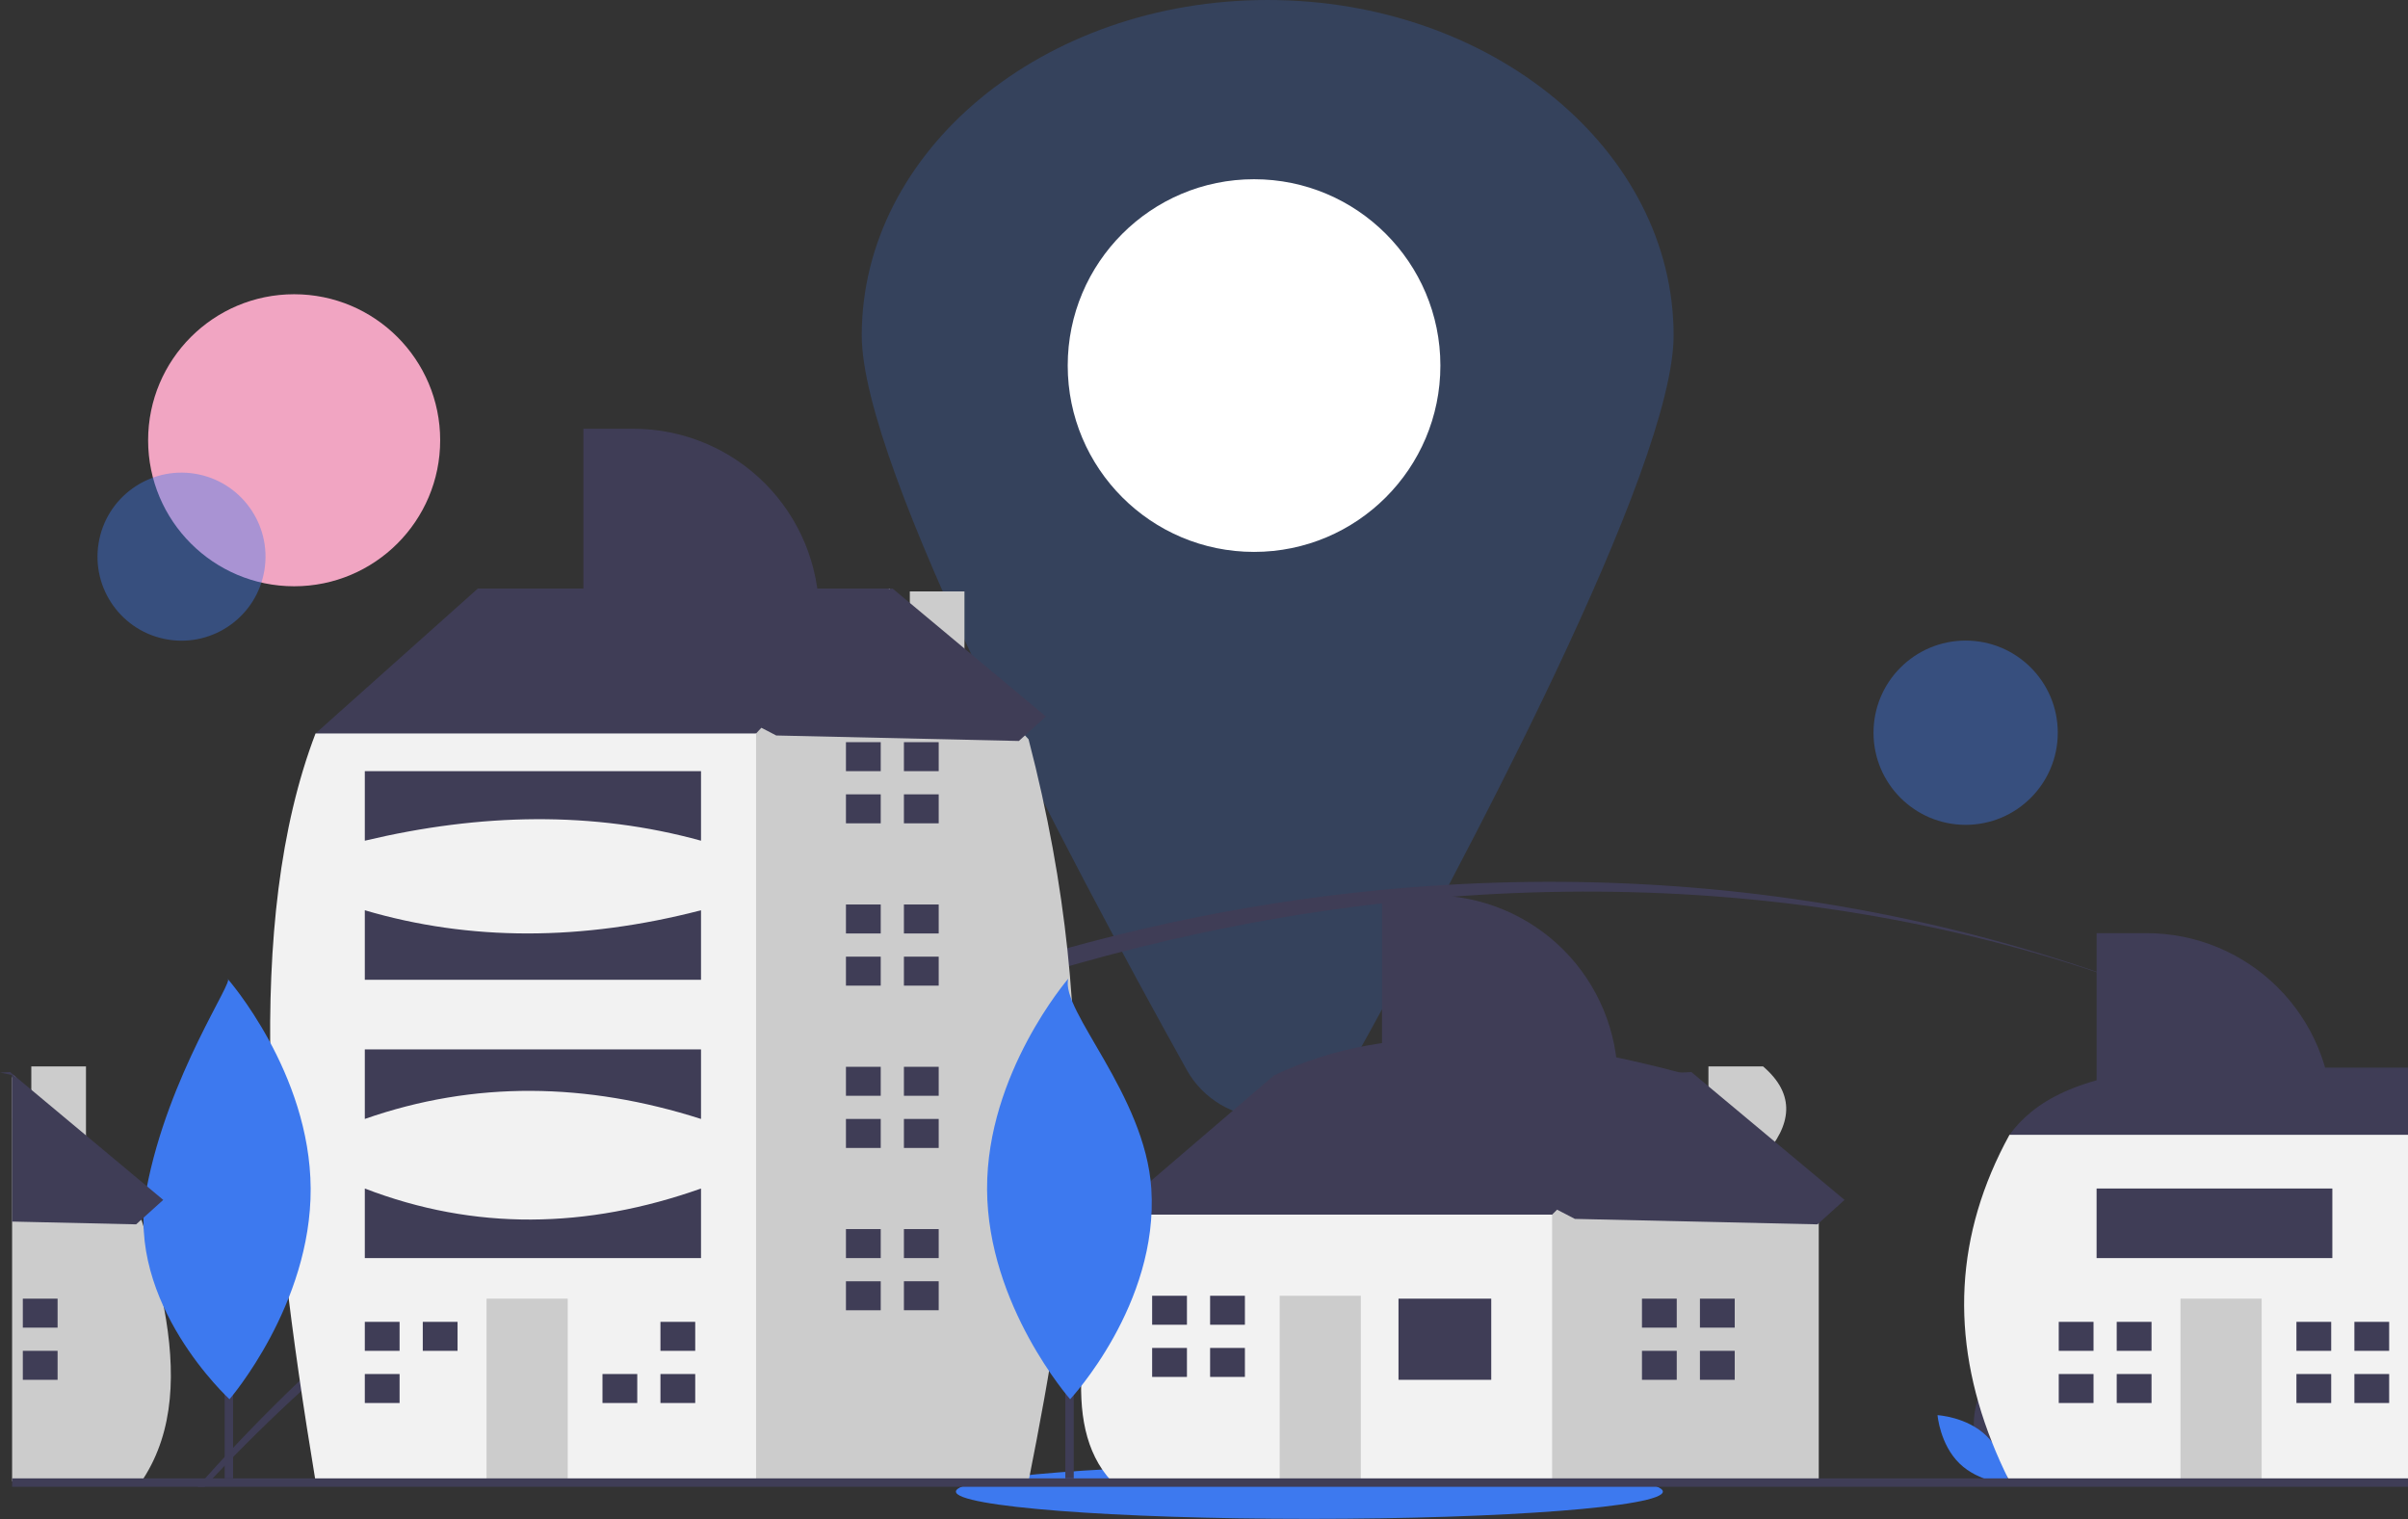 <svg width="84" height="53" viewBox="0 0 84 53" fill="none" xmlns="http://www.w3.org/2000/svg">
<rect x="0" y="0" width="84" height="53" fill="#333333" stroke="none"/>
<g id="undraw_best_place_re_lne9 1" clip-path="url(#clip0_645_8570)">
<path id="Vector" d="M58.382 11.701C58.382 16.311 51.177 29.905 47.045 37.32C46.765 37.823 46.356 38.243 45.859 38.534C45.363 38.826 44.797 38.98 44.221 38.98C43.645 38.98 43.08 38.826 42.583 38.534C42.087 38.243 41.677 37.823 41.397 37.32C37.266 29.905 30.061 16.311 30.061 11.701C30.061 5.239 36.401 0 44.221 0C52.042 0 58.382 5.239 58.382 11.701Z" fill="#3D79EF" fill-opacity="0.22"/>
<path id="Vector_2" d="M43.746 19.252C47.336 19.252 50.246 16.342 50.246 12.752C50.246 9.162 47.336 6.252 43.746 6.252C40.156 6.252 37.246 9.162 37.246 12.752C37.246 16.342 40.156 19.252 43.746 19.252Z" fill="white"/>
<path id="Vector_3" d="M10.261 20.451C13.075 20.451 15.355 18.171 15.355 15.358C15.355 12.544 13.075 10.264 10.261 10.264C7.448 10.264 5.167 12.544 5.167 15.358C5.167 18.171 7.448 20.451 10.261 20.451Z" fill="#F1A5C2"/>
<path id="Vector_4" d="M45.676 52.983C52.486 52.983 58.007 52.557 58.007 52.032C58.007 51.506 52.486 51.08 45.676 51.08C38.867 51.08 33.346 51.506 33.346 52.032C33.346 52.557 38.867 52.983 45.676 52.983Z" fill="#3D79EF"/>
<path id="Vector_5" opacity="0.4" d="M9.224 19.887C9.483 18.29 8.398 16.785 6.801 16.525C5.203 16.266 3.698 17.351 3.439 18.949C3.179 20.546 4.264 22.052 5.862 22.311C7.459 22.57 8.965 21.485 9.224 19.887Z" fill="#3D79EF"/>
<path id="Vector_6" d="M74.893 34.535C51.815 25.884 23.669 34.318 7.418 51.57C7.326 51.667 7.233 51.765 7.144 51.864H6.896C6.981 51.765 7.069 51.667 7.156 51.57C23.744 33.006 51.516 25.607 74.893 34.535Z" fill="#3F3D56"/>
<path id="Vector_7" d="M81.2 37.405C79.16 36.317 77.053 35.358 74.893 34.535C77.059 35.345 79.166 36.304 81.2 37.405Z" fill="#3F3D56"/>
<path id="Vector_8" opacity="0.4" d="M68.569 28.773C70.344 28.773 71.783 27.334 71.783 25.559C71.783 23.784 70.344 22.345 68.569 22.345C66.794 22.345 65.355 23.784 65.355 25.559C65.355 27.334 66.794 28.773 68.569 28.773Z" fill="#3D79EF"/>
<path id="Vector_9" d="M68.927 50.282C69.175 51.2 70.026 51.769 70.026 51.769C70.026 51.769 70.474 50.849 70.226 49.93C69.978 49.012 69.127 48.444 69.127 48.444C69.127 48.444 68.679 49.364 68.927 50.282Z" fill="#3F3D56"/>
<path id="Vector_10" d="M69.292 50.084C69.973 50.748 70.056 51.768 70.056 51.768C70.056 51.768 69.035 51.712 68.353 51.049C67.672 50.385 67.588 49.365 67.588 49.365C67.588 49.365 68.61 49.421 69.292 50.084Z" fill="#3D79EF"/>
<path id="Vector_11" d="M0.493 37.515V38.932L0.422 39.008V37.501C0.446 37.505 0.469 37.511 0.493 37.515Z" fill="#3F3D56"/>
<path id="Vector_12" d="M5.006 51.57C4.985 51.603 4.963 51.637 4.941 51.671H0.422V37.586L0.493 37.515L1.092 38.197V37.2H2.999V40.364L4.924 42.551L4.941 42.571C4.965 42.645 4.987 42.718 5.009 42.791C5.009 42.792 5.01 42.793 5.01 42.794C5.299 43.718 5.536 44.657 5.72 45.608C6.139 47.85 6.076 49.906 5.006 51.57Z" fill="#CCCCCC"/>
<path id="Vector_13" d="M2.009 45.301H0.796V46.312H2.009V45.301Z" fill="#3F3D56"/>
<path id="Vector_14" d="M2.009 47.121H0.796V48.132H2.009V47.121Z" fill="#3F3D56"/>
<path id="Vector_15" d="M39.383 43.38L38.776 42.369L44.438 37.516C48.623 35.501 53.669 36.083 58.997 37.516V38.931L53.739 44.593L47.673 45.807L39.383 43.38Z" fill="#3F3D56"/>
<path id="Vector_16" d="M61.503 40.364C62.508 39.246 62.648 38.182 61.503 37.2H59.597V38.198L58.997 37.516L54.144 42.369L53.335 43.178L52.324 47.222L54.144 51.671H63.445V42.571L61.503 40.364Z" fill="#CCCCCC"/>
<path id="Vector_17" d="M38.776 42.369H54.144V51.671H38.776C36.916 49.659 37.882 45.993 38.776 42.369Z" fill="#F2F2F2"/>
<path id="Vector_18" d="M52.02 45.301H48.785V48.132H52.02V45.301Z" fill="#3F3D56"/>
<path id="Vector_19" d="M47.471 45.2H44.64V51.671H47.471V45.2Z" fill="#CCCCCC"/>
<path id="Vector_20" d="M41.405 46.211V45.2H40.191V46.211H41.303H41.405Z" fill="#3F3D56"/>
<path id="Vector_21" d="M41.303 47.02H40.191V48.031H41.405V47.02H41.303Z" fill="#3F3D56"/>
<path id="Vector_22" d="M43.427 45.2H42.213V46.211H43.427V45.2Z" fill="#3F3D56"/>
<path id="Vector_23" d="M43.427 47.02H42.213V48.031H43.427V47.02Z" fill="#3F3D56"/>
<path id="Vector_24" d="M58.491 46.312V45.301H57.278V46.312H58.39H58.491Z" fill="#3F3D56"/>
<path id="Vector_25" d="M58.39 47.121H57.278V48.132H58.491V47.121H58.39Z" fill="#3F3D56"/>
<path id="Vector_26" d="M60.514 45.301H59.3V46.312H60.514V45.301Z" fill="#3F3D56"/>
<path id="Vector_27" d="M60.514 47.121H59.3V48.132H60.514V47.121Z" fill="#3F3D56"/>
<path id="Vector_28" d="M12.018 26.395L11.007 25.585L16.669 20.53H31.026V24.979L21.724 31.248L12.018 26.395Z" fill="#3F3D56"/>
<path id="Vector_29" d="M33.644 23.366V20.631H31.738V21.301L31.026 20.53L26.375 25.586L24.556 26.799L21.734 47.415L25.989 51.671H35.88C37.395 44.048 38.596 36.217 35.88 25.788L33.644 23.366Z" fill="#CCCCCC"/>
<path id="Vector_30" d="M11.007 25.585H26.375V51.671H11.007C9.326 41.537 8.504 32.139 11.007 25.585Z" fill="#F2F2F2"/>
<path id="Vector_31" d="M19.804 45.301H16.973V51.671H19.804V45.301Z" fill="#CCCCCC"/>
<path id="Vector_32" d="M13.939 47.121V46.11H12.726V47.121H13.838H13.939Z" fill="#3F3D56"/>
<path id="Vector_33" d="M13.838 47.93H12.726V48.941H13.939V47.93H13.838Z" fill="#3F3D56"/>
<path id="Vector_34" d="M15.961 46.11H14.748V47.121H15.961V46.11Z" fill="#3F3D56"/>
<path id="Vector_35" d="M22.129 47.93H21.017V48.941H22.23V47.93H22.129Z" fill="#3F3D56"/>
<path id="Vector_36" d="M24.252 46.11H23.039V47.121H24.252V46.11Z" fill="#3F3D56"/>
<path id="Vector_37" d="M24.252 47.93H23.039V48.941H24.252V47.93Z" fill="#3F3D56"/>
<path id="Vector_38" d="M30.723 26.9V25.889H29.51V26.9H30.622H30.723Z" fill="#3F3D56"/>
<path id="Vector_39" d="M30.622 27.709H29.51V28.72H30.723V27.709H30.622Z" fill="#3F3D56"/>
<path id="Vector_40" d="M32.745 25.889H31.532V26.9H32.745V25.889Z" fill="#3F3D56"/>
<path id="Vector_41" d="M32.745 27.709H31.532V28.72H32.745V27.709Z" fill="#3F3D56"/>
<path id="Vector_42" d="M30.723 32.562V31.551H29.51V32.562H30.622H30.723Z" fill="#3F3D56"/>
<path id="Vector_43" d="M30.622 33.371H29.51V34.382H30.723V33.371H30.622Z" fill="#3F3D56"/>
<path id="Vector_44" d="M32.745 31.551H31.532V32.562H32.745V31.551Z" fill="#3F3D56"/>
<path id="Vector_45" d="M32.745 33.371H31.532V34.382H32.745V33.371Z" fill="#3F3D56"/>
<path id="Vector_46" d="M30.723 38.224V37.213H29.51V38.224H30.622H30.723Z" fill="#3F3D56"/>
<path id="Vector_47" d="M30.622 39.032H29.51V40.044H30.723V39.032H30.622Z" fill="#3F3D56"/>
<path id="Vector_48" d="M32.745 37.213H31.532V38.224H32.745V37.213Z" fill="#3F3D56"/>
<path id="Vector_49" d="M32.745 39.032H31.532V40.044H32.745V39.032Z" fill="#3F3D56"/>
<path id="Vector_50" d="M30.723 43.886V42.874H29.51V43.886H30.622H30.723Z" fill="#3F3D56"/>
<path id="Vector_51" d="M30.622 44.695H29.51V45.706H30.723V44.695H30.622Z" fill="#3F3D56"/>
<path id="Vector_52" d="M32.745 42.874H31.532V43.886H32.745V42.874Z" fill="#3F3D56"/>
<path id="Vector_53" d="M32.745 44.694H31.532V45.705H32.745V44.694Z" fill="#3F3D56"/>
<path id="Vector_54" d="M12.726 26.9H24.454V29.326C20.695 28.289 16.775 28.363 12.726 29.326V26.9Z" fill="#3F3D56"/>
<path id="Vector_55" d="M12.726 31.753C16.387 32.831 20.296 32.831 24.454 31.753V34.179H12.726V31.753Z" fill="#3F3D56"/>
<path id="Vector_56" d="M12.726 36.606H24.454V39.032C20.457 37.756 16.544 37.696 12.726 39.032V36.606Z" fill="#3F3D56"/>
<path id="Vector_57" d="M12.726 41.459C16.551 42.933 20.464 42.872 24.454 41.459V43.886H12.726V41.459Z" fill="#3F3D56"/>
<path id="Vector_58" d="M75.759 37.243H84V41.214L83.264 41.444L80.815 42.209L76.974 41.319L73.136 40.429L71.11 39.96L70.098 39.586C70.94 38.431 72.471 37.523 75.759 37.243Z" fill="#3F3D56"/>
<path id="Vector_59" d="M84 39.586V51.671H70.098C70.094 51.663 70.091 51.657 70.087 51.649V51.648C70.083 51.64 70.079 51.632 70.075 51.624C69.858 51.187 69.663 50.752 69.491 50.317C68.032 46.64 68.191 43.06 70.098 39.586H84Z" fill="#F2F2F2"/>
<path id="Vector_60" d="M78.894 45.301H76.064V51.671H78.894V45.301Z" fill="#CCCCCC"/>
<path id="Vector_61" d="M73.03 47.121V46.11H71.817V47.121H72.929H73.03Z" fill="#3F3D56"/>
<path id="Vector_62" d="M72.929 47.93H71.817V48.941H73.03V47.93H72.929Z" fill="#3F3D56"/>
<path id="Vector_63" d="M75.053 46.11H73.839V47.121H75.053V46.11Z" fill="#3F3D56"/>
<path id="Vector_64" d="M75.053 47.93H73.839V48.941H75.053V47.93Z" fill="#3F3D56"/>
<path id="Vector_65" d="M81.321 47.121V46.11H80.108V47.121H81.22H81.321Z" fill="#3F3D56"/>
<path id="Vector_66" d="M81.22 47.93H80.108V48.941H81.321V47.93H81.22Z" fill="#3F3D56"/>
<path id="Vector_67" d="M83.343 46.11H82.13V47.121H83.343V46.11Z" fill="#3F3D56"/>
<path id="Vector_68" d="M83.343 47.93H82.13V48.941H83.343V47.93Z" fill="#3F3D56"/>
<path id="Vector_69" d="M73.137 32.551H74.879C76.598 32.551 78.247 33.234 79.462 34.45C80.678 35.665 81.361 37.313 81.361 39.032H73.137V32.551Z" fill="#3F3D56"/>
<path id="Vector_70" d="M20.351 14.956H22.093C23.812 14.956 25.461 15.639 26.676 16.854C27.892 18.07 28.575 19.718 28.575 21.437H20.351V14.956Z" fill="#3F3D56"/>
<path id="Vector_71" d="M48.21 31.232H49.953C51.672 31.232 53.32 31.915 54.536 33.13C55.751 34.345 56.434 35.994 56.434 37.713H48.21V31.232Z" fill="#3F3D56"/>
<path id="Vector_72" d="M81.361 41.459H73.137V43.886H81.361V41.459Z" fill="#3F3D56"/>
<path id="Vector_73" d="M84 51.57H0.422V51.864H84V51.57Z" fill="#3F3D56"/>
<path id="Vector_74" d="M8.131 39.986H7.837V51.57H8.131V39.986Z" fill="#3F3D56"/>
<path id="Vector_75" d="M10.837 41.462C10.855 45.513 8.006 48.809 8.006 48.809C8.006 48.809 4.356 45.469 5.107 41.489C5.862 37.486 8.216 34.158 7.938 34.141C7.938 34.141 10.818 37.412 10.837 41.462Z" fill="#3D79EF"/>
<path id="Vector_76" d="M37.456 39.986H37.163V51.57H37.456V39.986Z" fill="#3F3D56"/>
<path id="Vector_77" d="M40.162 41.462C40.427 45.504 37.331 48.809 37.331 48.809C37.331 48.809 34.451 45.539 34.433 41.489C34.414 37.438 37.264 34.141 37.264 34.141C36.986 35.252 39.949 38.192 40.162 41.462Z" fill="#3D79EF"/>
<path id="Vector_78" d="M18.404 21.157L31.142 20.534L36.486 24.994L35.541 25.847L27.079 25.656L18.404 21.157Z" fill="#3F3D56"/>
<path id="Vector_79" d="M5.694 41.856L5.007 42.476L4.924 42.551L4.749 42.709L0.422 42.612V37.501C0.282 37.47 0.141 37.441 0 37.413L0.35 37.395L0.422 37.455L1.092 38.014L2.999 39.606L5.128 41.383L5.694 41.856Z" fill="#3F3D56"/>
<path id="Vector_80" d="M46.263 38.019L59.001 37.396L64.344 41.856L63.4 42.709L54.938 42.519L46.263 38.019Z" fill="#3F3D56"/>
</g>
<defs>
<clipPath id="clip0_645_8570">
<rect width="84" height="52.983" fill="white"/>
</clipPath>
</defs>
</svg>
